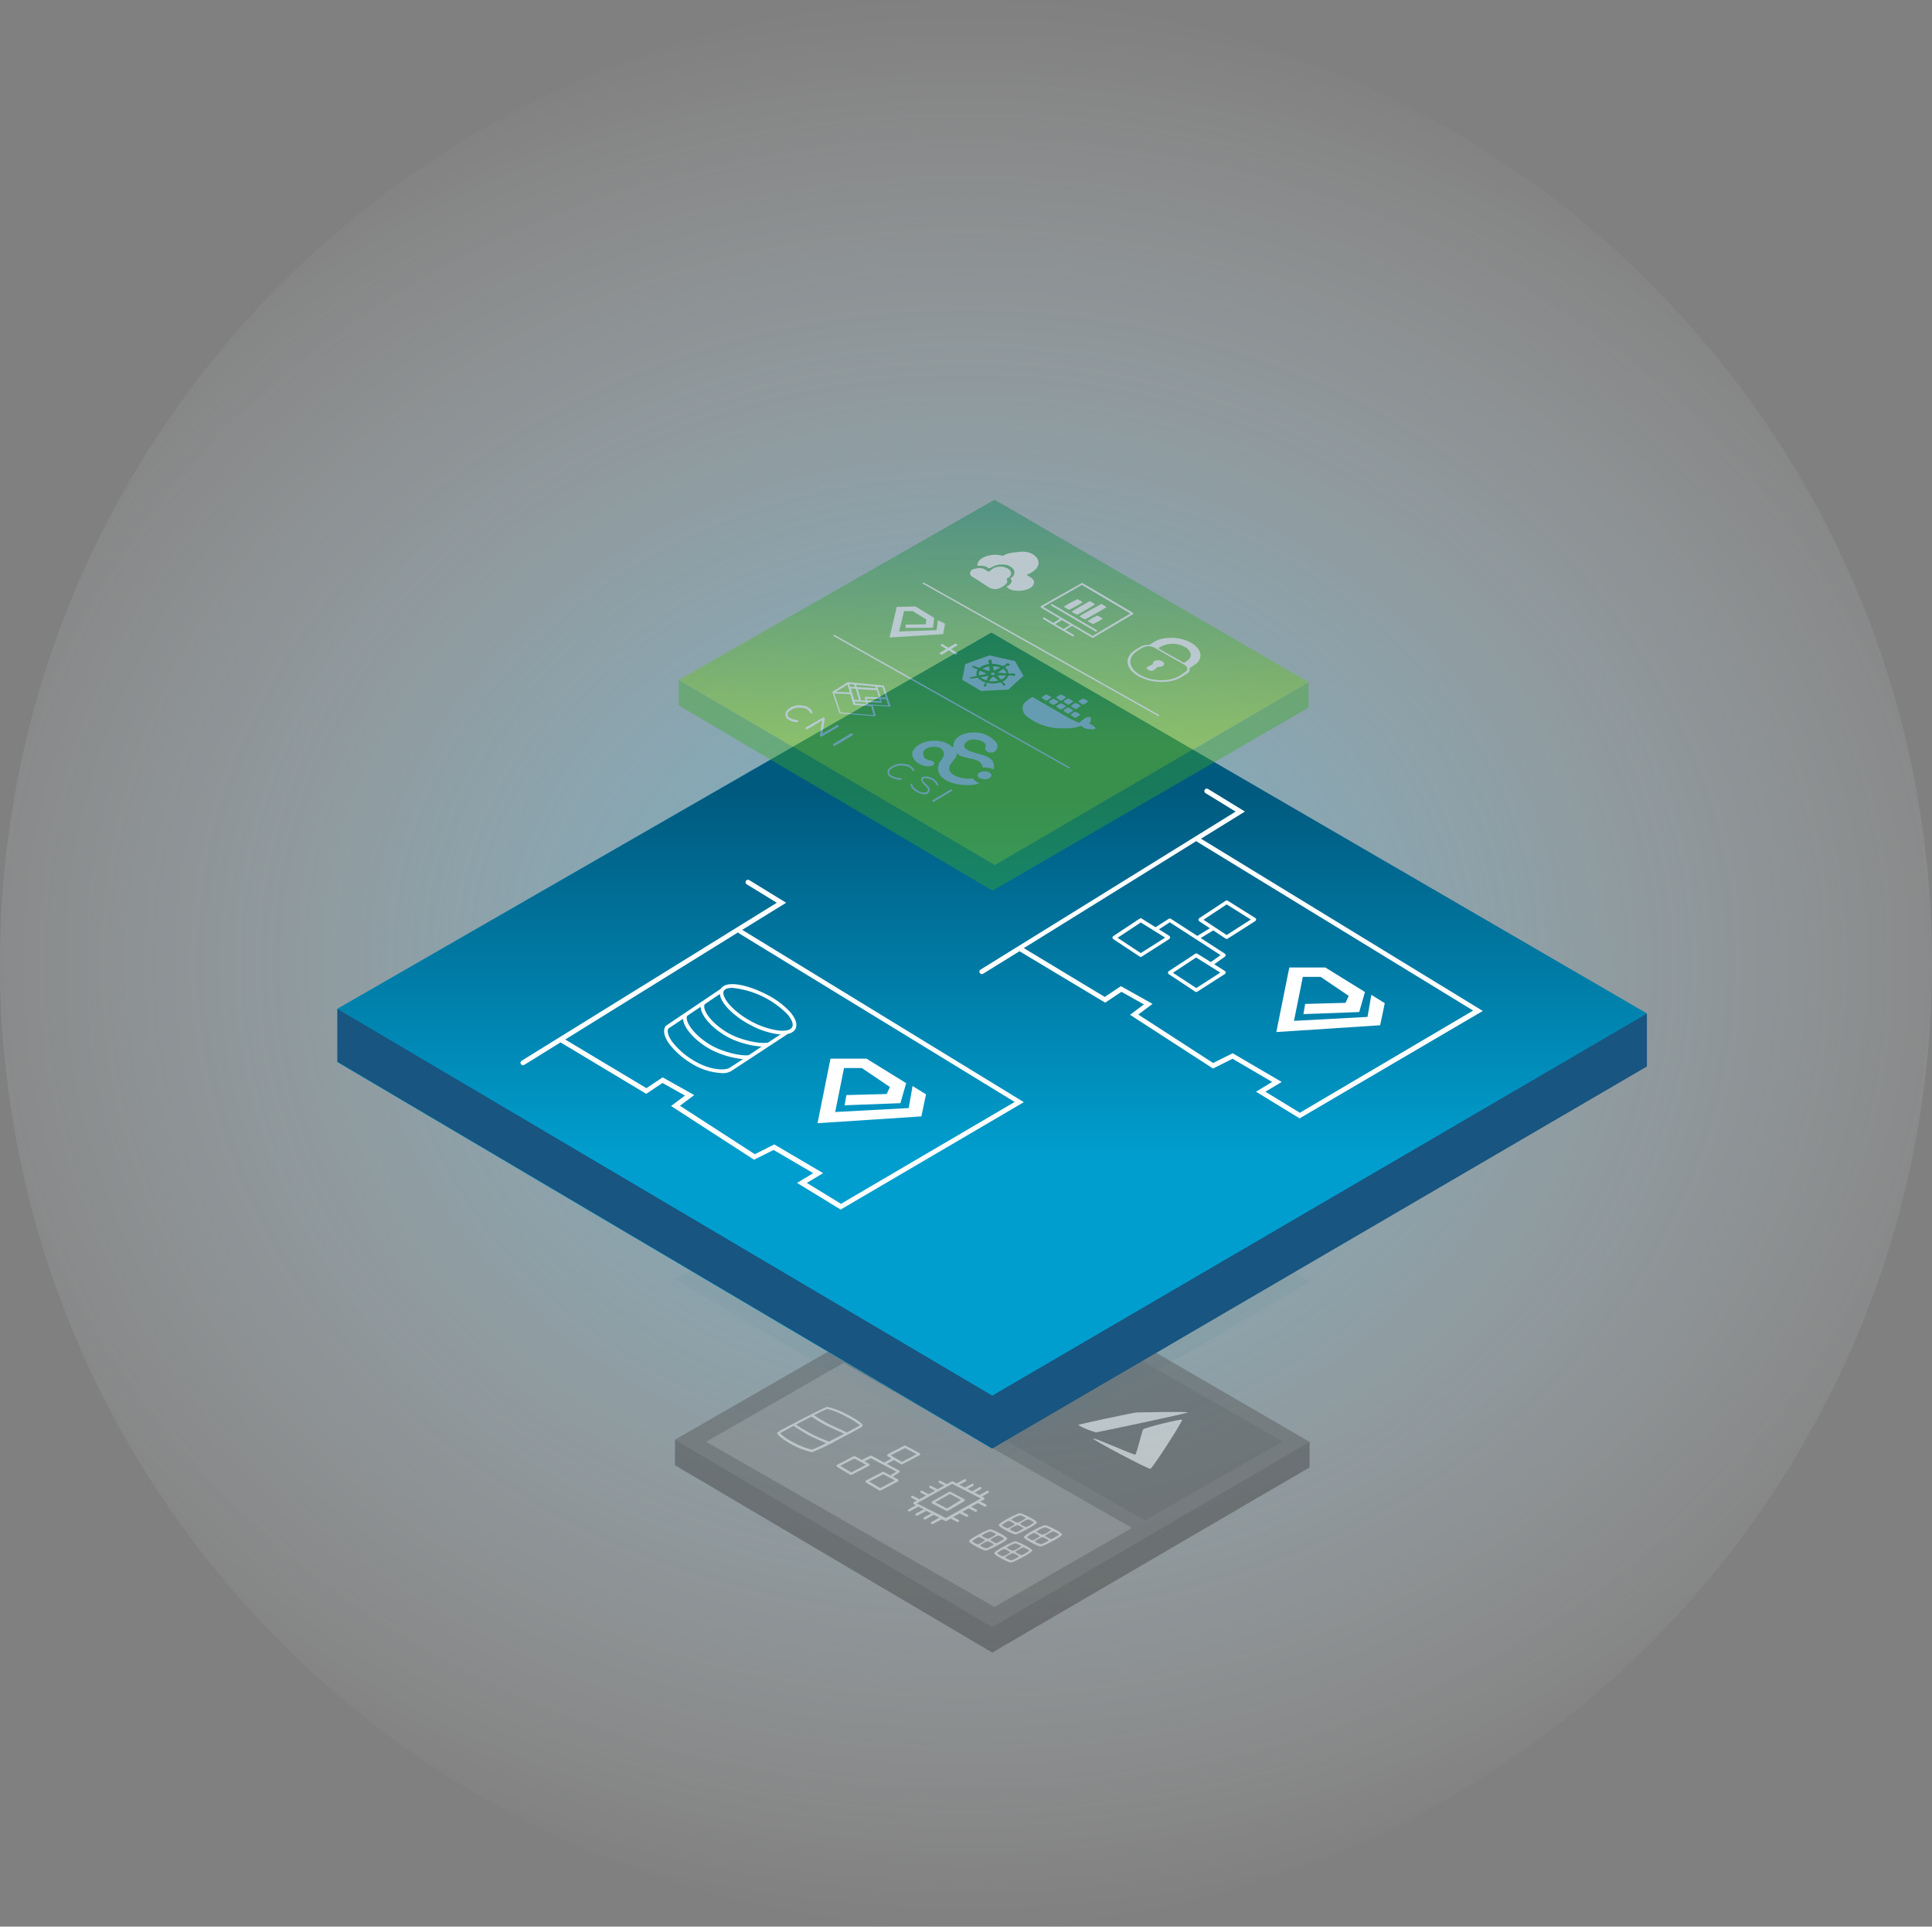<?xml version="1.0" encoding="UTF-8"?> <svg xmlns="http://www.w3.org/2000/svg" width="668" height="666" viewBox="0 0 668 666" fill="none"><rect x="0" y="0" width="668" height="666" fill="#808080" stroke="none"/><g style="mix-blend-mode:multiply" opacity="0.587"><path fill-rule="evenodd" clip-rule="evenodd" d="M334 666C518.463 666 668 516.911 668 333C668 149.089 518.463 0 334 0C149.537 0 0 149.089 0 333C0 516.911 149.537 666 334 666Z" fill="url(#paint0_radial)"></path></g><g opacity="0.4"><path d="M452.789 498.43L342.983 434.65L233.38 497.671L343.084 562.447L452.789 498.43Z" fill="#4D4D4E"></path><path opacity="0.1" d="M452.789 442.987L342.983 379.207L233.38 442.228L343.084 507.004L452.789 442.987Z" fill="#024F71"></path><path d="M343.084 562.397L233.38 497.62V506.498L343.084 571.274L452.789 507.257V498.38L343.084 562.397Z" fill="#353535"></path><path opacity="0.46" d="M343.743 441.198L443.456 498.279L395.895 525.587L296.215 468.49L343.743 441.198Z" fill="#2B2B2B"></path><g opacity="0.34"><path d="M291.675 471.106L391.371 528.186L343.827 555.494L244.148 498.397L291.675 471.106Z" fill="#EAEAEA"></path></g><path d="M410.612 488.253C410.46 488.608 379.506 495.139 378.899 495.139C376.755 494.549 374.692 493.699 372.755 492.608C372.89 492.338 392.215 488.253 393.008 488.253C393.802 488.253 410.814 487.882 410.612 488.253Z" fill="white"></path><path d="M370.392 472.574C370.392 472.422 369.667 471.528 369.295 471.257C368.658 470.748 367.961 470.317 367.219 469.975C366.407 469.662 365.541 469.513 364.671 469.536C363.745 469.494 362.82 469.643 361.954 469.975C361.235 470.223 360.562 470.588 359.962 471.055C359.422 471.578 359.203 471.814 359.152 472.169C359.185 472.745 359.424 473.291 359.827 473.705C360.283 474.262 361.143 474.802 361.228 475.291C361.341 475.788 361.149 476.305 360.738 476.608C359.882 476.902 358.973 477.011 358.072 476.928C356.924 476.617 355.866 476.038 354.983 475.241C354.308 474.515 354.19 474.144 353.903 474.144C353.234 474.311 352.622 474.655 352.131 475.139C351.996 475.46 353.042 476.27 353.397 476.591C354.14 477.105 354.931 477.545 355.759 477.907C356.417 478.187 357.121 478.341 357.835 478.363C358.496 478.449 359.166 478.449 359.827 478.363C360.629 478.286 361.412 478.069 362.139 477.722C362.786 477.513 363.367 477.141 363.827 476.641C364.333 476.101 364.249 476.101 364.249 475.646C364.249 475.19 364.114 475.055 363.692 474.464C363.27 473.873 362.797 473.418 362.612 473.148C362.426 472.878 362.105 472.422 362.257 472.068C362.413 471.64 362.765 471.314 363.203 471.19C363.928 471.004 364.688 471.004 365.413 471.19C366.236 471.365 367.001 471.742 367.641 472.287C368.198 472.776 368.553 473.3 368.722 473.418C369.347 473.3 369.926 473.007 370.392 472.574Z" fill="white"></path><path d="M362.865 468.203C362.865 467.949 361.684 467.528 361.177 467.409C360.671 467.291 349.194 471.443 349.194 471.443L356.705 465.3L354.713 464.22L343.506 468.371C343.506 468.371 350.662 462.667 350.662 462.279C350.662 461.89 349.093 460.979 348.755 460.979C345.573 463.535 342.546 466.28 339.692 469.198C339.692 469.536 341.295 470.312 341.835 470.346C342.376 470.38 353.076 466.211 353.076 466.211L345.886 472.152C345.886 472.152 347.152 473.215 347.574 473.215C347.996 473.215 362.865 468.456 362.865 468.203Z" fill="white"></path><path fill-rule="evenodd" clip-rule="evenodd" d="M343.709 458.042C344.414 458.448 345.08 458.917 345.7 459.443C346.005 459.748 346.11 460.2 345.97 460.608C345.399 461.365 344.689 462.006 343.878 462.498C343.447 462.781 342.128 463.501 340.959 464.139C340.111 464.601 339.342 465.021 339.051 465.198C338.529 465.445 338.06 465.789 337.667 466.211C337.534 466.398 337.47 466.545 337.42 466.661C337.361 466.797 337.32 466.89 337.211 466.954C336.286 467.072 335.351 467.072 334.426 466.954C334.339 466.901 334.611 466.512 334.875 466.136C335.122 465.783 335.36 465.442 335.287 465.401C334.259 465.484 333.226 465.484 332.198 465.401C331.042 465.225 329.956 464.735 329.059 463.983C328.722 463.606 328.624 463.072 328.806 462.599C329.179 462.057 329.655 461.592 330.207 461.232C330.887 460.76 331.657 460.433 332.468 460.27C333.353 460.111 334.255 460.06 335.152 460.118C335.921 460.12 336.681 460.287 337.38 460.608C338.189 461.007 338.977 461.446 339.743 461.924C339.9 462.027 339.988 462.107 340.059 462.172C340.14 462.247 340.2 462.301 340.316 462.346C341.189 462.16 342.009 461.78 342.713 461.232C343.017 460.81 343.304 460.304 343.017 459.899C342.506 459.287 341.834 458.831 341.076 458.582C340.652 458.386 339.942 458.274 339.301 458.172C338.566 458.056 337.921 457.954 337.903 457.755C337.869 457.384 338.595 457.148 338.916 457.148C339.515 457.063 340.123 457.063 340.722 457.148C341.764 457.261 342.776 457.564 343.709 458.042ZM334.578 464.641C335.426 464.644 336.27 464.542 337.093 464.338C337.549 464.186 338.781 463.494 338.781 463.156C338.781 462.819 337.633 462.279 336.62 461.89C335.891 461.537 335.083 461.38 334.274 461.435C333.507 461.442 332.773 461.751 332.232 462.295C331.916 462.558 331.773 462.974 331.861 463.376C331.895 463.662 332.3 463.983 332.586 464.118C333.173 464.51 333.874 464.695 334.578 464.641Z" fill="white"></path><path d="M408.722 490.785C408.451 490.397 395.591 493.519 395.219 494.16C394.848 494.802 392.958 502.599 392.536 502.836C392.114 503.072 378.392 496.928 377.954 497.266C377.515 497.603 396.975 507.916 397.751 507.73C398.527 507.544 409.008 491.19 408.722 490.785Z" fill="white"></path><path d="M352.586 479.528C353.684 479.805 354.748 480.202 355.759 480.709C356.705 481.266 357.008 481.452 356.89 481.823C356.772 482.194 356.232 482.43 355.608 482.751C354.06 483.46 352.449 484.025 350.797 484.439C349.79 484.624 348.765 484.692 347.743 484.641C347.422 484.641 347.388 484.287 347.996 484.101C348.603 483.916 349.684 483.679 350.224 483.561C351.119 483.348 351.99 483.043 352.823 482.65C353.464 482.312 353.869 482.042 353.954 481.806C354.038 481.57 353.954 481.468 353.667 481.232C352.934 480.775 352.153 480.402 351.338 480.118C350.595 479.865 349.397 479.595 349.65 479.376C349.903 479.156 351.743 479.325 352.586 479.528Z" fill="white"></path><path d="M322.595 465.148C322.595 465.148 322.173 464.405 321.819 464.523C321.464 464.641 321.16 466.127 321.464 467.494C322.14 469.922 323.472 472.117 325.312 473.84C327.75 475.876 330.425 477.61 333.278 479.004C335.867 480.174 338.604 480.98 341.414 481.401C343.362 481.752 345.328 481.994 347.304 482.127C348.547 482.276 349.8 482.327 351.051 482.279C351.321 482.127 351.489 481.57 350.595 481.401L345.093 480.219C341.161 479.557 337.36 478.27 333.835 476.405C331.539 475.046 329.355 473.505 327.304 471.797C326.25 470.876 325.314 469.827 324.519 468.675C323.819 467.532 323.176 466.355 322.595 465.148Z" fill="white"></path><path fill-rule="evenodd" clip-rule="evenodd" d="M352.637 523.055C351.81 523.055 345.312 526.43 345.312 527.173C345.312 527.916 350.274 530.43 351.101 530.43C351.928 530.43 358.527 526.971 358.527 526.295C358.527 525.62 353.464 523.055 352.637 523.055ZM352.637 523.798C352.975 523.798 354.646 524.523 354.646 524.793C353.829 525.481 352.89 526.008 351.878 526.346C351.063 526.16 350.301 525.791 349.65 525.266C350.565 524.604 351.595 524.118 352.688 523.831L352.637 523.798ZM348.84 525.722C347.95 526.068 347.123 526.558 346.392 527.173L346.477 527.207C346.376 527.46 348.165 528.321 348.316 528.287C349.248 527.968 350.116 527.488 350.882 526.869C350.276 526.366 349.584 525.977 348.84 525.722ZM351.338 529.654C350.515 529.498 349.741 529.151 349.076 528.641C349.879 528.024 350.773 527.534 351.726 527.19C352.52 527.428 353.267 527.799 353.937 528.287C353.141 528.846 352.286 529.315 351.388 529.688L351.338 529.654ZM352.688 526.785C353.296 527.258 353.981 527.623 354.713 527.865L354.764 527.899C355.74 527.501 356.655 526.967 357.481 526.312C357.481 526.042 355.776 525.215 355.439 525.215C355.101 525.215 352.57 526.549 352.688 526.785Z" fill="white"></path><path fill-rule="evenodd" clip-rule="evenodd" d="M361.312 527.224C360.485 527.224 353.987 530.599 353.987 531.342C353.987 532.084 358.949 534.599 359.776 534.599C360.603 534.599 367.203 531.224 367.203 530.464C367.203 529.705 362.139 527.224 361.312 527.224ZM361.312 527.966C361.324 527.966 361.338 527.967 361.353 527.969C360.262 528.266 359.235 528.763 358.325 529.435C358.976 529.959 359.738 530.329 360.553 530.515C361.565 530.177 362.505 529.65 363.321 528.962C363.321 528.702 361.766 528.017 361.353 527.969L361.363 527.966H361.312ZM357.515 529.89C356.625 530.236 355.798 530.727 355.068 531.342H355.118C355.051 531.595 356.857 532.456 356.992 532.456C357.923 532.136 358.791 531.657 359.557 531.038C358.952 530.535 358.26 530.146 357.515 529.89ZM360.013 533.823C359.19 533.666 358.416 533.319 357.751 532.81C358.554 532.193 359.448 531.703 360.401 531.359C361.195 531.596 361.942 531.967 362.612 532.456C361.815 533.003 360.96 533.461 360.063 533.823H360.013ZM361.363 530.954C361.976 531.42 362.659 531.785 363.388 532.034H363.439C364.415 531.65 365.33 531.127 366.156 530.481C366.156 530.211 364.451 529.384 364.114 529.384C363.776 529.384 361.245 530.717 361.363 530.954Z" fill="white"></path><path fill-rule="evenodd" clip-rule="evenodd" d="M342.376 528.641C341.549 528.641 335.051 532.017 335.051 532.76C335.051 533.502 340.013 536.017 340.84 536.017C341.667 536.017 348.266 532.641 348.266 531.882C348.266 531.122 343.203 528.641 342.376 528.641ZM342.376 529.384C342.39 529.384 342.407 529.385 342.427 529.388C341.325 529.68 340.289 530.177 339.371 530.852C340.024 531.374 340.785 531.743 341.599 531.932C342.61 531.6 343.55 531.079 344.367 530.397C344.367 530.123 342.843 529.448 342.427 529.388L342.443 529.384H342.376ZM338.561 531.308C337.675 531.652 336.853 532.142 336.131 532.76H336.198C336.114 533.013 337.92 533.873 338.055 533.873C338.975 533.549 339.836 533.076 340.603 532.473C340.003 531.958 339.31 531.563 338.561 531.308ZM341.059 535.241C340.243 535.081 339.474 534.734 338.814 534.228C339.611 533.61 340.5 533.121 341.447 532.776C342.242 533.011 342.991 533.382 343.658 533.873C342.866 534.419 342.017 534.878 341.127 535.241H341.059ZM342.426 532.371C343.027 532.847 343.707 533.213 344.435 533.451H344.502C345.472 533.066 346.382 532.543 347.203 531.899C347.203 531.629 345.498 530.802 345.16 530.802C344.823 530.802 342.291 532.135 342.426 532.371Z" fill="white"></path><path fill-rule="evenodd" clip-rule="evenodd" d="M351.051 532.776C350.224 532.776 343.726 536.152 343.726 536.895C343.726 537.637 348.688 540.152 349.515 540.152C350.342 540.152 356.941 536.692 356.941 536.017C356.941 535.342 351.878 532.776 351.051 532.776ZM351.051 533.519C351.065 533.519 351.082 533.52 351.102 533.523C350.001 533.815 348.964 534.312 348.046 534.987C348.699 535.509 349.46 535.878 350.274 536.068C351.29 535.736 352.23 535.209 353.042 534.515C353.042 534.257 351.518 533.583 351.102 533.523L351.118 533.519H351.051ZM347.236 535.443C346.35 535.787 345.529 536.277 344.806 536.895H344.873C344.789 537.148 346.595 538.008 346.73 538.008C347.65 537.684 348.511 537.211 349.278 536.608C348.678 536.093 347.985 535.698 347.236 535.443ZM349.734 539.376C348.918 539.216 348.149 538.869 347.489 538.363C348.287 537.745 349.175 537.256 350.122 536.911C350.923 537.146 351.676 537.517 352.35 538.008C351.568 538.551 350.731 539.009 349.852 539.376H349.734ZM351.101 536.506C351.702 536.982 352.382 537.348 353.11 537.586H353.228C354.18 537.197 355.072 536.674 355.878 536.034C355.878 535.764 354.173 534.937 353.835 534.937C353.498 534.937 350.966 536.27 351.101 536.506Z" fill="white"></path><path fill-rule="evenodd" clip-rule="evenodd" d="M322.308 519.004L328.283 515.629C328.426 515.585 328.582 515.624 328.688 515.73L333.397 518.228C333.526 518.299 333.606 518.435 333.606 518.582C333.606 518.73 333.526 518.865 333.397 518.937L327.641 522.312C327.575 522.329 327.505 522.329 327.439 522.312C327.378 522.33 327.314 522.33 327.253 522.312L322.308 519.73C322.172 519.665 322.087 519.526 322.089 519.376C322.088 519.221 322.172 519.079 322.308 519.004ZM323.354 519.325L327.422 521.452L332.3 518.498L328.418 516.439L323.354 519.325Z" fill="white"></path><path fill-rule="evenodd" clip-rule="evenodd" d="M341.591 515.327C341.697 515.356 341.786 515.429 341.835 515.527C341.902 515.624 341.923 515.744 341.894 515.857C341.864 515.97 341.788 516.066 341.684 516.118L339.523 517.316L340.181 517.637C340.317 517.703 340.403 517.841 340.401 517.992C340.401 518.146 340.317 518.289 340.181 518.363L338.949 519.055L340.857 520.034C341.059 520.139 341.141 520.385 341.042 520.591C340.968 520.726 340.826 520.811 340.671 520.81H340.485L338.089 519.578L335.759 520.878L337.633 521.84C337.793 521.928 337.874 522.113 337.831 522.29C337.787 522.468 337.63 522.595 337.447 522.599H337.262L334.916 521.401L332.705 522.633L334.561 523.578C334.658 523.625 334.73 523.709 334.762 523.812C334.794 523.914 334.783 524.025 334.73 524.118C334.668 524.257 334.527 524.344 334.376 524.338C334.315 524.355 334.251 524.355 334.19 524.338L331.861 523.139L329.565 524.422L331.371 525.35C331.552 525.428 331.651 525.625 331.605 525.817C331.559 526.008 331.382 526.139 331.186 526.127H331L328.705 524.962L327.236 525.789H327.034C326.973 525.806 326.909 525.806 326.848 525.789L325.633 525.181L322.477 526.869H322.274C322.128 526.871 321.993 526.793 321.92 526.667C321.865 526.573 321.851 526.461 321.879 526.356C321.908 526.252 321.977 526.163 322.072 526.11L324.755 524.624L322.882 523.662L319.928 525.249C319.868 525.266 319.803 525.266 319.743 525.249C319.592 525.253 319.45 525.176 319.371 525.046C319.318 524.951 319.306 524.837 319.338 524.732C319.37 524.627 319.443 524.54 319.54 524.489L321.987 523.156L320.3 522.279L317.093 523.966C317.032 523.981 316.968 523.981 316.907 523.966C316.754 523.963 316.613 523.88 316.536 523.747C316.435 523.546 316.509 523.301 316.705 523.19L319.405 521.755L317.565 520.81L314.511 522.498C314.45 522.515 314.386 522.515 314.325 522.498C314.174 522.502 314.032 522.425 313.954 522.295C313.9 522.2 313.888 522.086 313.92 521.981C313.952 521.876 314.025 521.789 314.122 521.738L316.688 520.354L315.945 519.983C315.81 519.909 315.725 519.766 315.726 519.612C315.724 519.466 315.802 519.33 315.928 519.257L316.924 518.717L315.236 517.806C315.041 517.695 314.966 517.45 315.068 517.249C315.118 517.151 315.205 517.078 315.31 517.047C315.415 517.015 315.529 517.027 315.624 517.08L317.886 518.228L320.198 516.962L318.426 516.051C318.226 515.952 318.143 515.711 318.241 515.511C318.346 515.308 318.592 515.226 318.797 515.325L321.076 516.489L323.304 515.274L321.498 514.346C321.298 514.248 321.215 514.006 321.312 513.806C321.417 513.604 321.664 513.522 321.869 513.62L324.165 514.802L326.527 513.519L324.722 512.591C324.528 512.486 324.453 512.247 324.553 512.051C324.651 511.851 324.892 511.768 325.093 511.865L327.388 513.03L329.076 512.101C329.199 512.043 329.341 512.043 329.464 512.101L330.797 512.793L333.481 511.342C333.677 511.242 333.917 511.317 334.021 511.511C334.076 511.604 334.09 511.716 334.062 511.821C334.033 511.926 333.964 512.014 333.869 512.068L331.675 513.232L333.616 514.228L336.063 512.928C336.159 512.875 336.273 512.863 336.378 512.895C336.482 512.927 336.57 513 336.62 513.097C336.722 513.298 336.647 513.543 336.451 513.654L334.511 514.684L336.114 515.494L338.747 514.059C338.876 513.99 339.033 513.995 339.158 514.072C339.283 514.15 339.357 514.288 339.352 514.435C339.347 514.582 339.265 514.715 339.135 514.785L336.992 515.933L338.679 516.81L341.278 515.376C341.371 515.316 341.485 515.298 341.591 515.327ZM323.203 522.785L327.017 524.743L339.118 517.992L329.211 512.928L316.992 519.679L322.949 522.667C323.046 522.67 323.138 522.712 323.203 522.785Z" fill="white"></path><path fill-rule="evenodd" clip-rule="evenodd" d="M313.059 499.73L317.954 502.329C318.084 502.392 318.168 502.522 318.173 502.667C318.173 502.821 318.089 502.964 317.954 503.038L311.962 506.177C311.901 506.195 311.837 506.195 311.776 506.177C311.71 506.192 311.641 506.192 311.574 506.177L309.076 504.692L306.612 506.042L310.882 508.304C311.018 508.369 311.103 508.508 311.101 508.658C311.1 508.799 311.031 508.931 310.916 509.013L308.671 510.43L310.46 511.392C310.596 511.458 310.681 511.596 310.679 511.747C310.676 511.901 310.593 512.041 310.46 512.118L304.485 515.257C304.419 515.274 304.349 515.274 304.283 515.257H304.08L299.422 512.473C299.296 512.401 299.224 512.262 299.236 512.118C299.234 511.968 299.32 511.829 299.456 511.764L305.194 508.81C305.309 508.744 305.451 508.744 305.565 508.81L307.844 510.009L309.886 508.726L301.093 504.051L298.882 505.148L300.451 505.992C300.591 506.054 300.681 506.193 300.681 506.346C300.681 506.499 300.591 506.638 300.451 506.701L294.477 509.84H294.291C294.219 509.857 294.144 509.857 294.072 509.84L289.414 507.055C289.291 506.98 289.219 506.844 289.228 506.701C289.226 506.55 289.312 506.412 289.447 506.346L295.186 503.376C295.302 503.316 295.44 503.316 295.557 503.376L298.004 504.658L300.907 503.207C301.032 503.157 301.171 503.157 301.295 503.207L305.734 505.57L308.266 504.203L306.916 503.409C306.791 503.326 306.716 503.188 306.713 503.038C306.725 502.887 306.815 502.753 306.949 502.684L312.688 499.73C312.803 499.664 312.944 499.664 313.059 499.73ZM290.511 506.717L294.325 508.996L299.422 506.329L295.405 504.186L290.511 506.717ZM304.333 514.414L300.519 512.135L305.414 509.62L307.692 510.836L309.38 511.747L304.333 514.414ZM307.996 503.072L311.827 505.367L316.924 502.684L312.907 500.557L307.996 503.072Z" fill="white"></path><path fill-rule="evenodd" clip-rule="evenodd" d="M286.089 486.329C288.443 486.888 290.713 487.757 292.84 488.912C292.907 488.928 298.696 491.882 298.241 492.895C298.241 493.063 298.241 493.317 289.802 497.654C286.883 499.331 283.842 500.787 280.705 502.009C278.345 501.465 276.073 500.596 273.954 499.426C271.709 498.295 268.688 496.101 268.688 495.409C268.688 495.106 268.806 494.937 277.127 490.633C285.447 486.329 285.92 486.329 286.089 486.329ZM274.291 498.616C276.321 499.729 278.489 500.568 280.738 501.114C282.416 500.458 284.051 499.697 285.633 498.836C284.266 498.279 281.481 497.097 279.641 496.118C277.838 495.143 276.091 494.067 274.409 492.895C272.215 494.042 270.376 495.038 269.667 495.443C271.054 496.71 272.61 497.778 274.291 498.616ZM286.612 498.346C286.545 498.32 286.458 498.286 286.356 498.245L286.356 498.245C285.218 497.799 282.042 496.555 280.03 495.409C278.372 494.516 276.766 493.529 275.219 492.456L280.553 489.688C280.688 489.789 283.776 491.781 285.228 492.54C286.174 493.027 288.947 494.296 290.817 495.151L290.817 495.151L290.818 495.151C291.215 495.333 291.571 495.496 291.861 495.629L286.612 498.346ZM285.616 491.764C286.882 492.473 291.743 494.684 292.772 495.139V495.207C294.916 494.059 296.705 493.097 297.38 492.675C295.847 491.502 294.202 490.484 292.468 489.637C290.433 488.507 288.268 487.628 286.021 487.021C284.442 487.669 282.898 488.402 281.397 489.215C282.241 489.789 284.35 491.055 285.616 491.764Z" fill="white"></path></g><path d="M342.646 218.734L116.536 348.776V367.089L342.865 500.726L569.211 368.658V350.329L342.646 218.734Z" fill="url(#paint1_linear)"></path><path d="M343.084 482.397L116.755 348.776V367.089L343.084 500.726L569.43 368.658V350.329L343.084 482.397Z" fill="#185580"></path><path d="M569.43 350.329L342.865 218.734L116.755 348.776L343.084 482.397L569.43 350.329Z" fill="url(#paint2_linear)"></path><path fill-rule="evenodd" clip-rule="evenodd" d="M430.443 280.54L415.253 289.924L512.688 349.468L449.346 386.599L434.274 377.384L439.861 374.008L426.156 365.992L419.405 369.367L390.713 350.802L395.506 347.207L387.743 342.852L382.122 346.599L352.485 328.827L339.911 336.608C339.519 336.844 339.01 336.724 338.764 336.338C338.64 336.149 338.599 335.917 338.65 335.698C338.701 335.478 338.84 335.288 339.034 335.173L427.219 280.557L416.806 274.16C416.614 274.048 416.475 273.863 416.421 273.647C416.367 273.431 416.402 273.202 416.519 273.013C416.635 272.819 416.823 272.68 417.041 272.626C417.26 272.572 417.491 272.608 417.684 272.726L430.443 280.54ZM443.152 374.008L437.515 377.384L449.43 384.658L509.346 349.333L413.7 290.852L413.852 290.616L353.987 327.747L381.97 344.624L387.557 340.895L398.494 347.021L393.565 350.717L419.439 367.46L426.19 364.084L443.152 374.008Z" fill="white"></path><path d="M474.156 343.899L478.797 346.785L477.194 354.414L441.295 356.76L445.785 334.447H458.24L471.945 342.92L469.954 349.84L450.662 350.565L451.27 347.038L465.228 346.667L466.325 344.253L456.62 337.688H450.46L447.405 352.895L472.823 351.527L474.156 343.899Z" fill="white"></path><path fill-rule="evenodd" clip-rule="evenodd" d="M271.81 312.067L256.62 321.435L354.004 380.996L290.662 418.127L275.591 408.911L281.177 405.536L267.473 397.519L260.722 400.894L232.03 382.329L236.823 378.717L229.059 374.363L223.439 378.11L193.802 360.338L181.245 368.118C181.106 368.197 180.949 368.237 180.789 368.236C180.418 368.228 180.097 367.979 179.996 367.622C179.895 367.265 180.039 366.885 180.35 366.684L268.587 312.067L258.173 305.688C257.772 305.445 257.644 304.924 257.886 304.523C258.128 304.122 258.65 303.994 259.051 304.236L271.81 312.067ZM284.603 405.536L278.966 408.911L290.781 416.135L350.831 380.928L255.203 322.447L255.338 322.211L195.422 359.342L223.506 376.152L229.11 372.422L240.03 378.548L235.101 382.245L260.975 398.987L267.726 395.612L284.603 405.536Z" fill="white"></path><path fill-rule="evenodd" clip-rule="evenodd" d="M273.11 349.722C270.794 347.274 268.063 345.257 265.042 343.764C258.713 340.506 251.135 338.7 249.245 341.789L230.257 354.582L230.072 354.768C229.16 356.203 229.599 358.329 231.321 360.76C233.313 363.357 235.76 365.57 238.544 367.291C241.826 369.498 245.649 370.764 249.599 370.954C250.912 371.062 252.221 370.704 253.295 369.941L272.451 357.367C273.527 357.221 274.48 356.602 275.051 355.679C275.81 354.11 275.135 352.017 273.11 349.722ZM258.899 364.743C256.063 365.198 250.072 363.561 246.747 361.823C240.536 358.549 236.722 353.384 237.532 351.207L242.241 348.034C242.342 351.274 246.595 355.949 252.367 358.886C255.816 360.514 259.534 361.498 263.338 361.789L258.899 364.743ZM252.992 357.755C256.384 359.443 262.494 360.979 265.295 360.422L265.363 360.523L269.92 357.536H269.16C265.815 357.077 262.579 356.019 259.608 354.414C254.139 351.595 249.177 346.987 248.89 343.612L243.641 347.156C242.629 349.316 246.578 354.515 252.992 357.755ZM252.519 368.945C251.219 370.127 245.515 370.262 239.236 366.228C236.578 364.599 234.244 362.494 232.35 360.017C231.017 358.143 230.561 356.523 231.084 355.561L236.148 352.186C236.367 355.426 240.468 360.034 246.122 363.004C249.491 364.679 253.132 365.737 256.873 366.127L252.519 368.945ZM269.228 356.236C271.692 356.489 273.38 356.068 273.903 355.055C274.426 354.042 273.785 352.405 272.215 350.565C267.119 345.435 260.404 342.226 253.211 341.485C251.658 341.485 250.612 341.857 250.257 342.549C249.211 344.557 253.397 349.789 260.148 353.266C262.974 354.788 266.049 355.794 269.228 356.236Z" fill="white"></path><path d="M315.523 375.409L320.181 378.295L318.561 385.924L282.662 388.27L287.152 365.958H299.608L313.312 374.43L311.321 381.35L292.03 382.076L292.637 378.548L306.595 378.177L307.692 375.764L297.987 369.198H291.827L288.772 384.405L314.19 383.038L315.523 375.409Z" fill="white"></path><path fill-rule="evenodd" clip-rule="evenodd" d="M424.485 311.359L434.021 317.333C434.199 317.443 434.312 317.632 434.325 317.84C434.321 318.055 434.214 318.256 434.038 318.38L424.485 324.473C424.385 324.539 424.268 324.574 424.148 324.574C424.023 324.572 423.9 324.537 423.793 324.473L419.489 321.62L415.152 324.27L423.489 329.654C423.668 329.771 423.78 329.965 423.793 330.177C423.796 330.386 423.695 330.582 423.523 330.7L419.827 333.333L423.489 335.646C423.674 335.756 423.789 335.954 423.793 336.169C423.791 336.389 423.677 336.593 423.489 336.709L413.954 342.819C413.854 342.885 413.736 342.92 413.616 342.92C413.488 342.922 413.363 342.881 413.262 342.802L404.114 336.76C403.937 336.644 403.83 336.447 403.83 336.236C403.83 336.025 403.937 335.828 404.114 335.713L413.295 329.688C413.503 329.544 413.779 329.544 413.987 329.688L418.646 332.574L422.021 330.177L404.451 318.819L400.705 321.266L404.3 323.511C404.476 323.634 404.582 323.835 404.582 324.051C404.582 324.266 404.476 324.468 404.3 324.591L394.764 330.684C394.664 330.75 394.546 330.785 394.426 330.785C394.301 330.787 394.177 330.752 394.072 330.684L384.924 324.641C384.746 324.527 384.638 324.33 384.637 324.118C384.635 323.906 384.743 323.707 384.924 323.595L394.072 317.536C394.276 317.399 394.543 317.399 394.747 317.536L399.523 320.523L404.131 317.603C404.342 317.468 404.612 317.468 404.823 317.603L413.987 323.527L418.308 320.878L414.646 318.464C414.469 318.345 414.363 318.146 414.363 317.932C414.363 317.719 414.469 317.52 414.646 317.401L423.793 311.359C424.004 311.224 424.274 311.224 424.485 311.359ZM386.409 324.186L394.426 329.468L402.865 324.118L394.426 318.886L386.409 324.186ZM413.616 341.553L405.549 336.27L413.565 330.987L421.92 336.219L413.616 341.553ZM416.114 317.941L424.114 323.224L432.468 317.873L424.131 312.641L416.114 317.941Z" fill="white"></path><g opacity="0.4"><path d="M343.973 299.107L234.703 235.076V243.853L343.169 307.883L452.439 244.606V235.83L343.973 299.107Z" fill="#3BAB24"></path><path d="M452.439 235.796L343.872 172.737L234.703 235.043L343.973 299.09L452.439 235.796Z" fill="url(#paint3_linear)"></path><path d="M319.285 201.612L400.584 247.336" stroke="white" stroke-width="0.48" stroke-linecap="round" stroke-dasharray="0"></path><path d="M288.384 219.684L369.682 265.408" stroke="white" stroke-width="0.48" stroke-linecap="round" stroke-dasharray="0"></path><path fill-rule="evenodd" clip-rule="evenodd" d="M411.337 230.922L412.844 229.968C416.194 227.891 415.675 224.39 411.823 222.196C407.97 220.002 402.159 219.902 398.876 221.979L397.368 222.95C396.314 222.824 395.247 223.035 394.32 223.553L392.427 224.742C388.625 227.154 389.078 231.19 393.617 233.753C398.156 236.316 404.805 236.399 408.607 233.988L410.499 232.798C411.174 232.438 411.519 231.666 411.337 230.922ZM410.315 228.527L409.361 229.13L400.45 224.106L401.422 223.503C404.021 222.181 407.107 222.231 409.662 223.637C412.107 224.977 412.409 227.271 410.315 228.527ZM394.22 233.318C398.29 235.662 404.436 235.763 407.92 233.552L409.813 232.279C410.851 231.609 410.717 230.504 409.478 229.8L399.144 223.888C397.848 223.212 396.303 223.212 395.007 223.888L393.114 225.094C389.647 227.305 390.15 230.973 394.22 233.318Z" fill="white"></path><path d="M401.489 228.444C400.789 228.167 400.011 228.167 399.311 228.444C398.742 228.695 398.507 229.114 398.691 229.549L396.715 230.554C396.552 230.623 396.442 230.779 396.43 230.956C396.47 231.14 396.594 231.295 396.765 231.375L397.435 231.76C397.654 231.884 397.904 231.942 398.156 231.927C398.387 231.937 398.616 231.873 398.809 231.743L400.383 230.504C400.958 230.598 401.547 230.498 402.058 230.219C402.392 230.052 402.571 229.68 402.493 229.315C402.312 228.884 401.94 228.562 401.489 228.444Z" fill="white"></path><path fill-rule="evenodd" clip-rule="evenodd" d="M391.707 211.812L374.322 201.579C374.226 201.514 374.1 201.514 374.004 201.579L359.935 209.501C359.844 209.56 359.788 209.66 359.784 209.769C359.782 209.883 359.839 209.991 359.935 210.053L366.5 213.906L364.189 215.329L361.09 213.504C361.02 213.455 360.933 213.438 360.85 213.457C360.767 213.477 360.696 213.53 360.655 213.604C360.576 213.758 360.627 213.946 360.772 214.04L370.905 220.019C370.96 220.036 371.018 220.036 371.073 220.019C371.184 220.011 371.285 219.949 371.341 219.852C371.382 219.781 371.393 219.696 371.371 219.617C371.349 219.538 371.296 219.472 371.223 219.433L368.326 217.758L370.654 216.334L377.655 220.454C377.704 220.472 377.757 220.472 377.806 220.454C377.86 220.47 377.918 220.47 377.973 220.454L391.707 212.331C391.806 212.279 391.864 212.174 391.858 212.063C391.855 211.959 391.798 211.864 391.707 211.812ZM367.723 217.423L364.792 215.748L367.12 214.341L370.051 216.016L367.723 217.423ZM360.688 209.785L377.772 219.835L390.836 212.08L374.087 202.198L360.688 209.785Z" fill="white"></path><path d="M379.162 217.808L363.854 208.848C363.704 208.765 363.517 208.808 363.418 208.948C363.376 209.021 363.365 209.108 363.387 209.19C363.409 209.272 363.462 209.341 363.536 209.383L378.844 218.344C378.899 218.361 378.957 218.361 379.012 218.344C379.119 218.335 379.216 218.28 379.28 218.193C379.337 218.053 379.288 217.892 379.162 217.808Z" fill="white"></path><path d="M379.397 212.783C378.234 213.322 377.114 213.95 376.047 214.659C376.628 215.099 377.264 215.459 377.94 215.731C379.101 215.197 380.221 214.575 381.289 213.872C380.708 213.429 380.072 213.064 379.397 212.783Z" fill="white"></path><path d="M367.79 209.702C368.367 210.15 369.004 210.517 369.682 210.79C369.867 210.79 374.339 208.295 374.339 208.194C373.792 207.762 373.196 207.397 372.563 207.106C370.926 207.883 369.333 208.75 367.79 209.702Z" fill="white"></path><path d="M373.233 213.035C373.811 213.478 374.448 213.839 375.126 214.107C375.327 214.107 382.579 209.986 382.579 209.886C382.03 209.445 381.428 209.074 380.787 208.781C380.636 208.848 373.233 212.901 373.233 213.035Z" fill="white"></path><path d="M370.537 211.444C371.115 211.887 371.752 212.247 372.429 212.515C372.63 212.515 378.61 209.032 378.61 208.914C378.057 208.483 377.455 208.117 376.817 207.826C376.65 207.826 370.537 211.31 370.537 211.444Z" fill="white"></path><path d="M324.293 214.425L326.738 215.597L326.102 219.198L307.561 220.371L310.04 209.802L316.555 209.651L323.003 213.604L322.601 216.987L313.122 217.071V215.932L320.072 215.815L320.307 214.174L315.533 211.243H312.586L310.877 218.294L323.807 217.842L324.293 214.425Z" fill="white"></path><path d="M331.076 225.814L330.39 226.35L328.078 224.776L325.616 226.35L324.745 225.764L327.207 224.34L325.013 223.034L325.834 222.615L327.911 223.905L330.406 222.431L331.143 222.967L328.849 224.39L331.076 225.814Z" fill="white"></path><path d="M343.286 233.334C343.671 233.334 343.973 233.15 343.973 232.932C343.973 232.715 343.671 232.53 343.286 232.53C342.901 232.53 342.616 232.715 342.616 232.932C342.616 233.15 342.868 233.334 343.286 233.334Z" fill="white"></path><path d="M342.097 230.386C341.23 230.493 340.393 230.772 339.635 231.207L342.097 232.011V230.386Z" fill="white"></path><path d="M338.881 231.844C338.621 232.129 338.467 232.496 338.446 232.882C338.448 233.09 338.494 233.295 338.58 233.485L341.142 232.882L338.881 231.844Z" fill="white"></path><path d="M341.075 235.177L341.812 233.602L339.032 234.105C339.616 234.622 340.318 234.99 341.075 235.177Z" fill="white"></path><path d="M345.882 230.772C345.057 230.467 344.183 230.314 343.303 230.32L343.722 231.86L345.882 230.772Z" fill="white"></path><path d="M346.837 231.241L344.961 232.497C344.961 232.497 346.519 232.664 347.959 232.782C347.857 232.116 347.439 231.542 346.837 231.241Z" fill="white"></path><path d="M343.219 233.971L341.913 235.411C342.344 235.486 342.781 235.525 343.219 235.528C343.886 235.526 344.55 235.441 345.196 235.277L343.688 233.971H343.219Z" fill="white"></path><path fill-rule="evenodd" clip-rule="evenodd" d="M342.097 226.551C342.097 226.551 350.287 228.41 350.957 228.527L353.855 233.602L348.646 238.376L339.216 238.861L332.701 234.976L333.723 229.599L342.097 226.551ZM350.07 233.485C350.07 233.485 350.371 233.686 350.555 233.686C350.74 233.653 351.208 233.368 351.058 233.184C350.907 232.999 350.472 232.648 350.22 232.782C349.702 232.835 349.181 232.835 348.663 232.782C348.602 231.927 348.151 231.149 347.44 230.671L348.261 230.119C348.45 230.129 348.64 230.129 348.83 230.119C349 230.064 349.12 229.911 349.132 229.733C349.148 229.516 348.579 229.281 348.261 229.281C348.082 229.299 347.949 229.454 347.959 229.633L346.703 230.269C345.58 229.732 344.347 229.463 343.102 229.482H342.985C342.928 229.278 342.883 229.071 342.851 228.862C342.945 228.655 342.945 228.417 342.851 228.209C342.7 227.941 341.879 227.991 341.695 228.41C341.511 228.829 341.963 228.829 341.963 228.829V229.549C340.741 229.663 339.577 230.129 338.613 230.889L337.625 230.571C337.625 230.571 336.687 230.068 336.336 230.169C335.984 230.269 336.218 230.621 336.218 230.621L338.061 231.475C337.75 231.873 337.58 232.361 337.575 232.865C337.575 233.135 337.626 233.402 337.726 233.653L336.051 234.021C335.917 234.021 335.314 234.055 335.381 234.322C335.448 234.59 335.565 234.59 336.068 234.59L338.111 234.255C338.779 235.081 339.695 235.668 340.724 235.93L340.439 236.584C340.439 236.584 340.071 236.584 340.104 236.852C340.137 237.12 340.338 237.404 340.523 237.337C340.568 237.321 340.632 237.311 340.702 237.299C340.916 237.265 341.181 237.222 341.092 236.969C341.026 236.793 340.97 236.615 340.925 236.433L341.26 236.064C341.903 236.209 342.56 236.282 343.219 236.282C344.14 236.29 345.057 236.148 345.933 235.863L346.619 236.433C346.646 236.626 346.749 236.801 346.904 236.919C347.155 237.036 347.591 237.086 347.591 236.818C347.59 236.582 347.47 236.361 347.273 236.232C347.051 236.029 346.844 235.81 346.653 235.579C347.602 235.205 348.346 234.443 348.696 233.485H350.07Z" fill="white"></path><path d="M346.083 234.925C346.827 234.678 347.453 234.165 347.842 233.485H344.844C344.844 233.485 345.464 234.239 346.083 234.925Z" fill="white"></path><path d="M374.473 241.441C375.13 241.69 375.75 242.028 376.315 242.446C375.765 242.905 375.164 243.298 374.523 243.618C373.917 243.32 373.354 242.943 372.848 242.496C373.335 242.066 373.882 241.71 374.473 241.441Z" fill="white"></path><path d="M371.877 242.965C372.532 243.218 373.151 243.556 373.719 243.97C373.169 244.429 372.568 244.823 371.927 245.142C371.319 244.848 370.755 244.47 370.252 244.02C370.738 243.59 371.286 243.235 371.877 242.965V242.965Z" fill="white"></path><path d="M369.281 241.441C369.936 241.694 370.555 242.032 371.123 242.446C370.573 242.905 369.972 243.298 369.331 243.618C368.723 243.324 368.159 242.946 367.656 242.496C368.142 242.066 368.69 241.71 369.281 241.441V241.441Z" fill="white"></path><path d="M366.768 240.051C367.425 240.3 368.045 240.638 368.611 241.055C368.066 241.526 367.464 241.925 366.818 242.245C366.209 241.947 365.645 241.563 365.144 241.106C365.634 240.681 366.181 240.326 366.768 240.051Z" fill="white"></path><path d="M364.206 241.558C364.861 241.811 365.48 242.149 366.048 242.563C365.498 243.022 364.897 243.416 364.256 243.735C363.648 243.441 363.084 243.063 362.581 242.613C363.068 242.183 363.615 241.828 364.206 241.558Z" fill="white"></path><path d="M361.727 240.051C362.382 240.304 363.002 240.641 363.569 241.055C363.024 241.526 362.422 241.925 361.777 242.245C361.165 241.951 360.601 241.567 360.102 241.106C360.593 240.681 361.139 240.326 361.727 240.051Z" fill="white"></path><path d="M366.768 243.116C367.428 243.358 368.049 243.697 368.611 244.121C368.061 244.58 367.459 244.973 366.818 245.293C366.213 244.995 365.649 244.618 365.144 244.171C365.63 243.741 366.178 243.385 366.768 243.116Z" fill="white"></path><path d="M369.281 244.539C369.936 244.792 370.555 245.13 371.123 245.544C370.578 246.015 369.976 246.414 369.331 246.733C368.719 246.439 368.154 246.055 367.656 245.594C368.146 245.17 368.693 244.815 369.281 244.539Z" fill="white"></path><path d="M371.726 246.013C372.386 246.256 373.007 246.595 373.568 247.018C373.019 247.477 372.417 247.871 371.776 248.191C371.17 247.893 370.607 247.515 370.101 247.068C370.588 246.638 371.135 246.283 371.726 246.013V246.013Z" fill="white"></path><path d="M373.233 249.882C372.083 249.471 370.964 248.978 369.883 248.408L356.987 240.922C356.397 241.239 355.836 241.609 355.312 242.027C354.737 242.409 354.247 242.905 353.872 243.484C353.593 243.995 353.493 244.585 353.587 245.159C353.679 246.097 354.151 246.956 354.893 247.537C356.151 248.514 357.503 249.361 358.93 250.066C360.443 250.696 362.014 251.178 363.619 251.507C364.627 251.673 365.646 251.763 366.668 251.775C367.907 251.775 368.242 251.775 369.381 251.775C370.253 251.724 371.121 251.612 371.977 251.44L373.736 250.937C374.31 251.375 374.956 251.71 375.645 251.926C376.533 252.099 377.44 252.15 378.342 252.076C378.66 251.926 378.894 251.859 378.76 251.658C378.345 251.144 377.833 250.717 377.253 250.401C376.957 250.27 376.648 250.169 376.332 250.1C376.635 250.045 376.891 249.844 377.018 249.564C377.173 249.02 377.212 248.449 377.136 247.889C377.136 247.889 377.136 247.789 376.834 247.889C376.38 247.839 375.921 247.921 375.511 248.124C374.945 248.378 374.425 248.723 373.97 249.145C373.618 249.396 373.233 249.882 373.233 249.882Z" fill="white"></path><path d="M280.193 246.365C280.286 246.559 280.518 246.642 280.713 246.549C280.907 246.457 280.989 246.224 280.897 246.03C280.173 244.772 278.862 243.965 277.413 243.886C275.541 243.539 273.615 244.112 272.238 245.427C271.827 245.801 271.585 246.325 271.566 246.88C271.547 247.435 271.753 247.974 272.137 248.375C273.045 249.113 274.154 249.562 275.319 249.665H275.554H275.638C275.824 249.626 275.958 249.461 275.958 249.271C275.958 249.08 275.824 248.916 275.638 248.877H275.403C274.397 248.811 273.434 248.443 272.64 247.822C272.391 247.565 272.262 247.215 272.285 246.858C272.307 246.501 272.478 246.17 272.757 245.946C273.975 244.85 275.633 244.38 277.246 244.673C278.453 244.697 279.564 245.335 280.193 246.365Z" fill="white"></path><path d="M289.941 250.82C289.896 250.723 289.81 250.651 289.708 250.622C289.605 250.593 289.494 250.611 289.405 250.669L284.381 253.6L285.151 248.442C285.169 248.289 285.097 248.139 284.967 248.056C284.839 247.974 284.675 247.974 284.548 248.056L278.703 251.406C278.61 251.456 278.541 251.541 278.513 251.642C278.484 251.743 278.498 251.852 278.552 251.942C278.668 252.13 278.91 252.196 279.105 252.093L284.247 249.078L283.476 254.237C283.459 254.386 283.523 254.533 283.644 254.622C283.72 254.646 283.802 254.646 283.878 254.622C283.938 254.639 284.002 254.639 284.062 254.622L289.841 251.272C289.977 251.164 290.018 250.976 289.941 250.82Z" fill="white"></path><path d="M294.296 253.483L288.216 257.118C288.123 257.167 288.055 257.252 288.026 257.354C287.998 257.455 288.012 257.563 288.065 257.654C288.144 257.772 288.275 257.847 288.417 257.855C288.482 257.876 288.553 257.876 288.618 257.855L294.698 254.237C294.789 254.181 294.854 254.092 294.879 253.988C294.905 253.885 294.887 253.775 294.832 253.684C294.792 253.583 294.711 253.503 294.609 253.464C294.506 253.426 294.393 253.433 294.296 253.483Z" fill="white"></path><path fill-rule="evenodd" clip-rule="evenodd" d="M307.946 244.121L305.635 237.153C305.594 237.038 305.489 236.959 305.367 236.952L293.308 235.813H293.19H293.107L287.931 239.062C287.88 239.101 287.839 239.153 287.814 239.213C287.806 239.24 287.806 239.27 287.814 239.297L290.176 246.382C290.221 246.496 290.322 246.579 290.444 246.599L302.469 247.604C302.563 247.612 302.654 247.567 302.704 247.487C302.746 247.403 302.746 247.303 302.704 247.219L301.816 243.869L307.561 244.288C307.664 244.292 307.762 244.249 307.829 244.171C307.871 244.162 307.911 244.145 307.946 244.121ZM305.132 237.521L306.305 241.072H304.496L304.345 240.603C304.352 240.559 304.352 240.514 304.345 240.469L303.591 238.208L303.34 237.454L305.132 237.521ZM299.823 242.144L304.345 242.345L304.111 241.642L299.656 241.491L299.823 242.144ZM303.926 241.056L299.287 240.871C299.193 240.882 299.105 240.923 299.036 240.989C298.994 241.067 298.994 241.161 299.036 241.24L299.254 242.111H297.729L296.574 238.225L303.173 238.627L303.926 241.056ZM295.669 243.132L299.538 243.4L299.354 242.714L295.502 242.529L295.669 243.132ZM302.67 237.321L302.855 237.907L296.272 237.521L296.021 236.701L302.67 237.321ZM295.318 241.893L296.992 241.977L295.87 238.091L294.195 237.99L295.318 241.893ZM295.318 236.634L295.569 237.488L293.894 237.388L293.626 236.466L295.318 236.634ZM293.827 239.347L293.04 236.634L289.003 239.163L293.827 239.347ZM302.034 247.202L290.611 246.248L288.451 239.732L293.994 239.95L295.033 243.501C295.064 243.622 295.175 243.706 295.301 243.702L301.196 244.137L302.034 247.202ZM299.84 242.747L300.024 243.451L307.126 243.886L306.389 241.675H304.563L304.848 242.58C304.896 242.663 304.896 242.765 304.848 242.848C304.793 242.923 304.706 242.966 304.613 242.965L299.84 242.747Z" fill="white"></path><path d="M315.6 266.38C315.675 266.527 315.854 266.587 316.002 266.514C316.143 266.433 316.2 266.26 316.136 266.112C315.414 264.936 314.164 264.187 312.787 264.102C310.9 263.746 308.955 264.277 307.511 265.542C307.111 265.88 306.873 266.371 306.854 266.894C306.835 267.416 307.037 267.923 307.41 268.289C308.598 269.171 310.052 269.62 311.53 269.562C311.7 269.553 311.832 269.413 311.832 269.244C311.832 269.164 311.8 269.087 311.744 269.031C311.687 268.974 311.61 268.942 311.53 268.942C310.21 269.002 308.907 268.619 307.829 267.854C307.572 267.596 307.439 267.24 307.464 266.877C307.49 266.514 307.672 266.18 307.963 265.961C309.268 264.84 311.014 264.377 312.703 264.705C313.88 264.77 314.957 265.392 315.6 266.38Z" fill="white"></path><path d="M328.715 272.895L322.501 276.597C322.375 276.661 322.311 276.805 322.347 276.942C322.383 277.079 322.51 277.172 322.652 277.166C322.706 277.183 322.765 277.183 322.819 277.166L329.033 273.465C329.17 273.372 329.214 273.19 329.133 273.046C329.101 272.968 329.037 272.907 328.957 272.878C328.878 272.85 328.79 272.856 328.715 272.895Z" fill="white"></path><path d="M321.362 272.493C321.17 272.121 320.927 271.778 320.642 271.471C319.319 270.416 318.967 269.696 319.067 269.378C319.168 269.06 319.453 269.043 319.905 269.026C321.563 269.001 323.096 269.907 323.874 271.371C323.909 271.48 324.003 271.56 324.116 271.577C324.229 271.595 324.342 271.547 324.408 271.453C324.474 271.36 324.481 271.237 324.427 271.136C323.556 269.438 321.797 268.38 319.888 268.406C319.134 268.406 318.649 268.725 318.481 269.194C318.314 269.663 318.85 270.868 320.257 271.94C320.465 272.187 320.645 272.457 320.793 272.744C320.892 273.118 320.768 273.515 320.474 273.766C319.46 274.117 318.339 273.962 317.46 273.347C316.254 272.728 315.45 271.857 315.433 271.17C315.433 271.003 315.298 270.868 315.131 270.868C314.965 270.868 314.83 271.003 314.83 271.17C314.83 272.275 316.053 273.297 317.192 273.883C317.948 274.301 318.791 274.536 319.654 274.57C320.066 274.588 320.474 274.483 320.826 274.268C321.319 273.864 321.54 273.215 321.396 272.594C321.392 272.558 321.381 272.524 321.362 272.493Z" fill="white"></path><path d="M341.075 259.546C341.959 260.416 343.38 260.405 344.249 259.521C345.119 258.638 345.108 257.217 344.224 256.347C343.188 255.235 341.91 254.375 340.489 253.835C336.855 252.361 329.535 253.299 329.653 258.072C329.653 258.072 329.284 258.407 329.167 258.173C325.968 254.907 317.594 255.359 315.5 259.848C314.696 263.449 319.888 265.81 322.719 264.537C324.142 262.745 320.307 263.013 319.637 261.908C317.543 258.458 322.987 257.419 325.265 258.659C327.911 260.652 325.047 262.98 324.779 263.683C321.864 270.801 334.46 272.61 338.781 270.701C338.446 270.952 336.252 269.361 336.252 269.026C333.354 269.813 325.733 267.803 328.933 263.767C329.887 262.578 330.926 261.623 330.808 260.3C332.919 262.93 339.183 261.255 339.803 265.325C341.087 265.208 342.38 265.427 343.554 265.961C344.76 259.747 335.448 261.472 333.321 258.139C333.438 254.79 339.216 255.108 340.69 257.185C341.193 257.855 340.037 259.178 341.075 259.546Z" fill="white"></path><path d="M340.372 266.631C339.049 266.631 337.96 267.251 337.96 268.004C337.96 268.758 339.049 269.361 340.372 269.361C341.695 269.361 342.784 268.758 342.784 268.004C342.784 267.251 341.712 266.631 340.372 266.631Z" fill="white"></path><path d="M335.883 199.167L342.265 203.253C342.869 203.511 343.517 203.647 344.174 203.655C344.956 203.586 345.712 203.34 346.385 202.935C347.03 202.624 347.601 202.179 348.06 201.629C348.225 201.279 348.283 200.889 348.227 200.507C348.161 200.347 348.077 200.195 347.976 200.054C348.305 199.913 348.619 199.739 348.914 199.535C349.267 199.246 349.51 198.844 349.601 198.396C349.622 198.002 349.523 197.61 349.316 197.274C349 196.933 348.633 196.645 348.227 196.42C347.754 196.179 347.245 196.015 346.72 195.934C346.215 195.855 345.701 195.855 345.196 195.934C344.612 195.988 344.043 196.153 343.521 196.42C343.075 196.656 342.677 196.974 342.348 197.358C342.21 197.504 342.012 197.578 341.812 197.559C341.654 197.586 341.492 197.536 341.377 197.425C340.991 197.075 340.542 196.802 340.054 196.621C339.557 196.413 339.015 196.333 338.479 196.386C337.911 196.408 337.348 196.503 336.804 196.671C336.376 196.743 335.989 196.969 335.716 197.307C335.494 197.534 335.378 197.845 335.398 198.162C335.383 198.436 335.473 198.705 335.649 198.915C335.712 199.012 335.792 199.096 335.883 199.167Z" fill="white"></path><path d="M359.097 194.678C359.097 192.501 356.585 190.44 352.967 190.725C349.718 190.976 347.942 191.345 346.77 192.166C345.907 191.904 345.009 191.774 344.107 191.78C341.712 191.78 338.546 192.702 337.977 194.946C337.941 195.168 337.941 195.394 337.977 195.616C337.977 195.616 340.64 195.264 341.662 196.336C342.332 197.04 343.337 194.845 347.155 195.164C348.145 195.186 349.095 195.56 349.835 196.219L350.338 196.688C350.544 196.958 350.682 197.274 350.74 197.609C350.781 198.163 350.627 198.714 350.304 199.167C349.919 199.686 349.4 199.77 349.349 199.887C349.299 200.004 349.349 199.887 349.55 200.121C349.848 200.555 349.848 201.128 349.55 201.562C349.115 202.299 348.009 202.717 348.009 202.868C348.552 203.405 349.229 203.787 349.969 203.974C351.067 204.226 352.199 204.294 353.319 204.175C354.243 204.058 355.143 203.792 355.982 203.387C356.786 202.885 357.104 202.617 357.322 202.031C357.612 201.495 357.56 200.838 357.188 200.356C356.884 199.937 356.474 199.607 355.999 199.401C355.463 199.1 354.927 198.748 354.927 198.748C357.171 197.877 359.097 196.303 359.097 194.678Z" fill="white"></path></g><defs><radialGradient id="paint0_radial" cx="0" cy="0" r="1" gradientUnits="userSpaceOnUse" gradientTransform="translate(334 333) rotate(90) scale(333 387.849)"><stop stop-color="#62D3FF"></stop><stop offset="1" stop-color="white" stop-opacity="0.01"></stop></radialGradient><linearGradient id="paint1_linear" x1="203.974" y1="228.942" x2="202.729" y2="404.922" gradientUnits="userSpaceOnUse"><stop stop-color="#005A7F"></stop><stop offset="1" stop-color="#009ECE"></stop></linearGradient><linearGradient id="paint2_linear" x1="233.972" y1="273.755" x2="233.972" y2="400.861" gradientUnits="userSpaceOnUse"><stop stop-color="#005A7F"></stop><stop offset="1" stop-color="#009ECE"></stop></linearGradient><linearGradient id="paint3_linear" x1="276.685" y1="177.327" x2="276.2" y2="256.186" gradientUnits="userSpaceOnUse"><stop stop-color="#00814B"></stop><stop offset="1" stop-color="#8FDF00"></stop></linearGradient></defs></svg> 